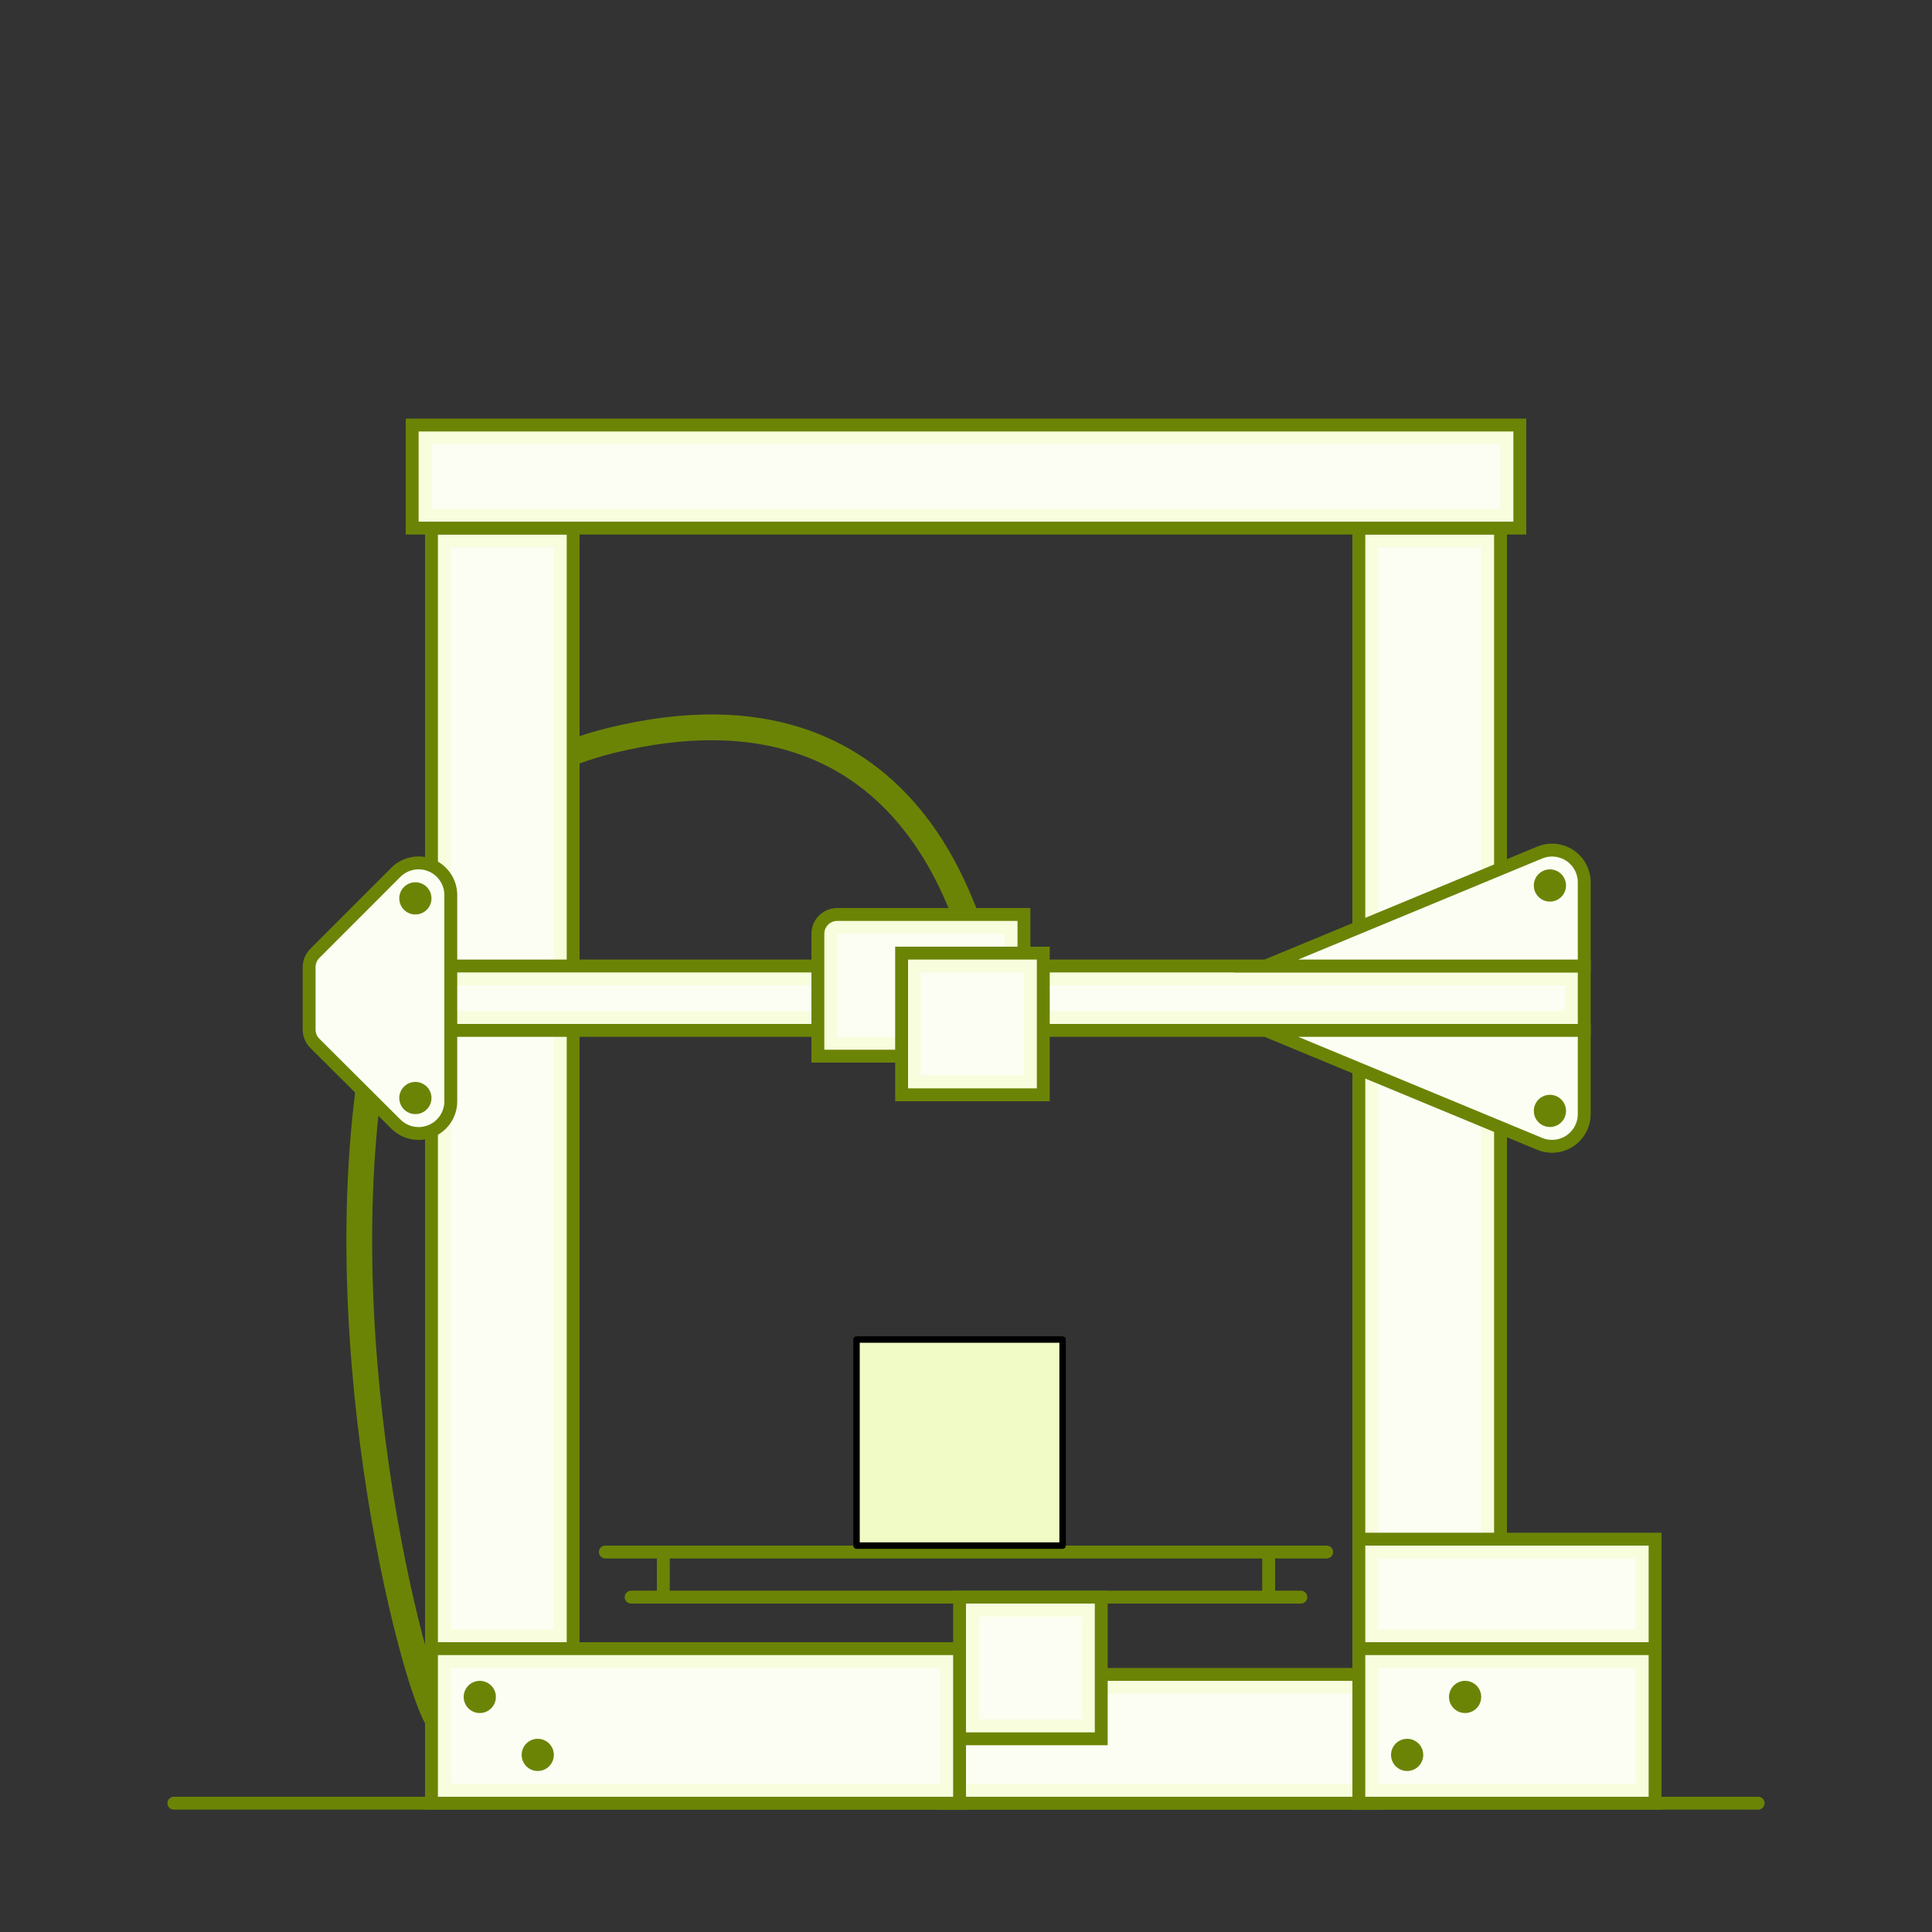 <?xml version="1.0" encoding="UTF-8" standalone="no"?>
<!DOCTYPE svg PUBLIC "-//W3C//DTD SVG 1.1//EN" "http://www.w3.org/Graphics/SVG/1.1/DTD/svg11.dtd">
<svg width="100%" height="100%" viewBox="0 0 300 300" version="1.1" xmlns="http://www.w3.org/2000/svg" xmlns:xlink="http://www.w3.org/1999/xlink" xml:space="preserve" xmlns:serif="http://www.serif.com/" style="fill-rule:evenodd;clip-rule:evenodd;stroke-linecap:round;stroke-miterlimit:10;">
    <rect x="0" y="0" width="300" height="300" fill="#333333" stroke="none"/>
    <g>
        <path d="M27,280L273,280" style="fill:none;fill-rule:nonzero;stroke:rgb(107,132,6);stroke-width:2px;"/>
        <path d="M68,267C64.32,261.91 49.3,205.08 59,158.58C60.5,151.35 65,122.28 94.85,114.98C142.31,103.35 150.28,145.11 152,147.92" style="fill:none;fill-rule:nonzero;stroke:rgb(107,132,6);stroke-width:4px;"/>
        <rect x="68.5" y="83.5" width="19" height="171" style="fill:rgb(252,254,243);fill-rule:nonzero;"/>
        <path d="M86,85L86,253L70,253L70,85L86,85ZM89,82L67,82L67,256L89,256L89,82Z" style="fill:rgb(247,253,221);fill-rule:nonzero;"/>
        <rect x="67" y="82" width="22" height="174" style="fill:none;fill-rule:nonzero;stroke:rgb(107,132,6);stroke-width:2px;stroke-linecap:butt;"/>
        <rect x="212.5" y="83.5" width="19" height="173" style="fill:rgb(252,254,243);fill-rule:nonzero;"/>
        <path d="M230,85L230,255L214,255L214,85L230,85ZM233,82L211,82L211,258L233,258L233,82Z" style="fill:rgb(247,253,221);fill-rule:nonzero;"/>
        <rect x="211" y="82" width="22" height="176" style="fill:none;fill-rule:nonzero;stroke:rgb(107,132,6);stroke-width:2px;stroke-linecap:butt;"/>
        <rect x="65.5" y="67.5" width="169" height="13" style="fill:rgb(252,254,243);fill-rule:nonzero;"/>
        <path d="M233,69L233,79L67,79L67,69L233,69ZM236,66L64,66L64,82L236,82L236,66Z" style="fill:rgb(247,253,221);fill-rule:nonzero;"/>
        <rect x="64" y="66" width="172" height="16" style="fill:none;fill-rule:nonzero;stroke:rgb(107,132,6);stroke-width:2px;stroke-linecap:butt;"/>
        <rect x="55.5" y="151.5" width="189" height="7" style="fill:rgb(252,254,243);fill-rule:nonzero;"/>
        <path d="M243,153L243,157L57,157L57,153L243,153ZM246,150L54,150L54,160L246,160L246,150Z" style="fill:rgb(247,253,221);fill-rule:nonzero;"/>
        <rect x="54" y="150" width="192" height="10" style="fill:none;fill-rule:nonzero;stroke:rgb(107,132,6);stroke-width:2px;stroke-linecap:butt;"/>
        <path d="M128.5,162.5L128.5,145C128.5,144.602 128.658,144.221 128.939,143.939C129.221,143.658 129.602,143.5 130,143.5L157.5,143.5L157.5,162.5L128.5,162.5Z" style="fill:rgb(252,254,243);"/>
        <path d="M156,145L156,161L130,161L130,145L156,145ZM159,142L130,142C129.204,142 128.441,142.316 127.879,142.879C127.316,143.441 127,144.204 127,145L127,164L159,164L159,142Z" style="fill:rgb(247,253,221);fill-rule:nonzero;"/>
        <path d="M159,164L127,164L127,145C127,144.204 127.316,143.441 127.879,142.879C128.441,142.316 129.204,142 130,142L159,142L159,164Z" style="fill:none;fill-rule:nonzero;stroke:rgb(107,132,6);stroke-width:2px;stroke-linecap:butt;"/>
        <rect x="141.5" y="149.5" width="19" height="19" style="fill:rgb(252,254,243);fill-rule:nonzero;"/>
        <path d="M159,151L159,167L143,167L143,151L159,151ZM162,148L140,148L140,170L162,170L162,148Z" style="fill:rgb(247,253,221);fill-rule:nonzero;"/>
        <rect x="140" y="148" width="22" height="22" style="fill:none;fill-rule:nonzero;stroke:rgb(107,132,6);stroke-width:2px;stroke-linecap:butt;"/>
        <path d="M70,139L70,171C70.002,171.99 69.709,172.959 69.16,173.782C68.611,174.606 67.829,175.249 66.915,175.628C66,176.007 64.993,176.106 64.022,175.912C63.051,175.719 62.159,175.241 61.46,174.54L48.88,162C48.595,161.716 48.371,161.377 48.219,161.004C48.068,160.632 47.994,160.232 48,159.83L48,150.17C48.001,149.375 48.317,148.612 48.88,148.05L61.46,135.46C62.159,134.759 63.051,134.281 64.022,134.088C64.993,133.894 66,133.993 66.915,134.372C67.829,134.751 68.611,135.393 69.16,136.217C69.709,137.041 70.002,138.01 70,139Z" style="fill:rgb(252,254,243);fill-rule:nonzero;stroke:rgb(107,132,6);stroke-width:2px;stroke-linecap:butt;"/>
        <path d="M64.5,142C65.881,142 67,140.881 67,139.5C67,138.119 65.881,137 64.5,137C63.119,137 62,138.119 62,139.5C62,140.881 63.119,142 64.5,142Z" style="fill:rgb(107,132,6);fill-rule:nonzero;"/>
        <path d="M64.5,173C65.881,173 67,171.881 67,170.5C67,169.119 65.881,168 64.5,168C63.119,168 62,169.119 62,170.5C62,171.881 63.119,173 64.5,173Z" style="fill:rgb(107,132,6);fill-rule:nonzero;"/>
        <path d="M246,137C246.002,136.344 245.872,135.695 245.62,135.09C245.113,133.865 244.141,132.891 242.916,132.383C241.692,131.875 240.315,131.874 239.09,132.38L196.56,150L246,150L246,137Z" style="fill:rgb(252,254,243);fill-rule:nonzero;stroke:rgb(107,132,6);stroke-width:2px;stroke-linecap:butt;"/>
        <path d="M240.67,140C242.051,140 243.17,138.881 243.17,137.5C243.17,136.119 242.051,135 240.67,135C239.289,135 238.17,136.119 238.17,137.5C238.17,138.881 239.289,140 240.67,140Z" style="fill:rgb(107,132,6);fill-rule:nonzero;"/>
        <path d="M246,173C246.002,173.656 245.872,174.305 245.62,174.91C245.113,176.135 244.141,177.109 242.916,177.617C241.692,178.125 240.315,178.126 239.09,177.62L196.56,160L246,160L246,173Z" style="fill:rgb(252,254,243);fill-rule:nonzero;stroke:rgb(107,132,6);stroke-width:2px;stroke-linecap:butt;"/>
        <path d="M240.67,175C242.051,175 243.17,173.881 243.17,172.5C243.17,171.119 242.051,170 240.67,170C239.289,170 238.17,171.119 238.17,172.5C238.17,173.881 239.289,175 240.67,175Z" style="fill:rgb(107,132,6);fill-rule:nonzero;"/>
        <rect x="148.5" y="261.5" width="63" height="17" style="fill:rgb(252,254,243);fill-rule:nonzero;"/>
        <path d="M210,263L210,277L150,277L150,263L210,263ZM213,260L147,260L147,280L213,280L213,260Z" style="fill:rgb(247,253,221);fill-rule:nonzero;"/>
        <rect x="147" y="260" width="66" height="20" style="fill:none;fill-rule:nonzero;stroke:rgb(107,132,6);stroke-width:2px;stroke-linecap:butt;"/>
        <rect x="150.5" y="249.5" width="19" height="19" style="fill:rgb(252,254,243);fill-rule:nonzero;"/>
        <path d="M168,251L168,267L152,267L152,251L168,251ZM171,248L149,248L149,270L171,270L171,248Z" style="fill:rgb(247,253,221);fill-rule:nonzero;"/>
        <rect x="149" y="248" width="22" height="22" style="fill:none;fill-rule:nonzero;stroke:rgb(107,132,6);stroke-width:2px;stroke-linecap:butt;"/>
        <path d="M98,248L202,248" style="fill:none;fill-rule:nonzero;stroke:rgb(107,132,6);stroke-width:2px;stroke-linecap:butt;"/>
        <path d="M94,241L206,241" style="fill:none;fill-rule:nonzero;stroke:rgb(107,132,6);stroke-width:2px;stroke-linecap:butt;"/>
        <path d="M103,248L103,242" style="fill:none;fill-rule:nonzero;stroke:rgb(107,132,6);stroke-width:2px;stroke-linecap:butt;"/>
        <path d="M197,248L197,242" style="fill:none;fill-rule:nonzero;stroke:rgb(107,132,6);stroke-width:2px;stroke-linecap:butt;"/>
        <rect x="68.5" y="257.5" width="79" height="21" style="fill:rgb(252,254,243);fill-rule:nonzero;"/>
        <path d="M146,259L146,277L70,277L70,259L146,259ZM149,256L67,256L67,280L149,280L149,256Z" style="fill:rgb(247,253,221);fill-rule:nonzero;"/>
        <rect x="67" y="256" width="82" height="24" style="fill:none;fill-rule:nonzero;stroke:rgb(107,132,6);stroke-width:2px;stroke-linecap:butt;"/>
        <path d="M74.5,266C75.881,266 77,264.881 77,263.5C77,262.119 75.881,261 74.5,261C73.119,261 72,262.119 72,263.5C72,264.881 73.119,266 74.5,266Z" style="fill:rgb(107,132,6);fill-rule:nonzero;"/>
        <path d="M83.5,275C84.881,275 86,273.881 86,272.5C86,271.119 84.881,270 83.5,270C82.119,270 81,271.119 81,272.5C81,273.881 82.119,275 83.5,275Z" style="fill:rgb(107,132,6);fill-rule:nonzero;"/>
        <rect x="212.5" y="240.5" width="43" height="14" style="fill:rgb(252,254,243);fill-rule:nonzero;"/>
        <path d="M254,242L254,253L214,253L214,242L254,242ZM257,239L211,239L211,256L257,256L257,239Z" style="fill:rgb(247,253,221);fill-rule:nonzero;"/>
        <rect x="211" y="239" width="46" height="17" style="fill:none;fill-rule:nonzero;stroke:rgb(107,132,6);stroke-width:2px;stroke-linecap:butt;"/>
        <rect x="212.5" y="257.5" width="43" height="21" style="fill:rgb(252,254,243);fill-rule:nonzero;"/>
        <path d="M254,259L254,277L214,277L214,259L254,259ZM257,256L211,256L211,280L257,280L257,256Z" style="fill:rgb(247,253,221);fill-rule:nonzero;"/>
        <rect x="211" y="256" width="46" height="24" style="fill:none;fill-rule:nonzero;stroke:rgb(107,132,6);stroke-width:2px;stroke-linecap:butt;"/>
        <path d="M227.5,266C228.881,266 230,264.881 230,263.5C230,262.119 228.881,261 227.5,261C226.119,261 225,262.119 225,263.5C225,264.881 226.119,266 227.5,266Z" style="fill:rgb(107,132,6);fill-rule:nonzero;"/>
        <path d="M218.5,275C219.881,275 221,273.881 221,272.5C221,271.119 219.881,270 218.5,270C217.119,270 216,271.119 216,272.5C216,273.881 217.119,275 218.5,275Z" style="fill:rgb(107,132,6);fill-rule:nonzero;"/>
        <rect x="133" y="208" width="32" height="32" style="fill:rgb(240,251,197);fill-rule:nonzero;stroke:black;stroke-width:1px;stroke-linecap:butt;stroke-linejoin:round;stroke-miterlimit:2;"/>
    </g>
</svg>

